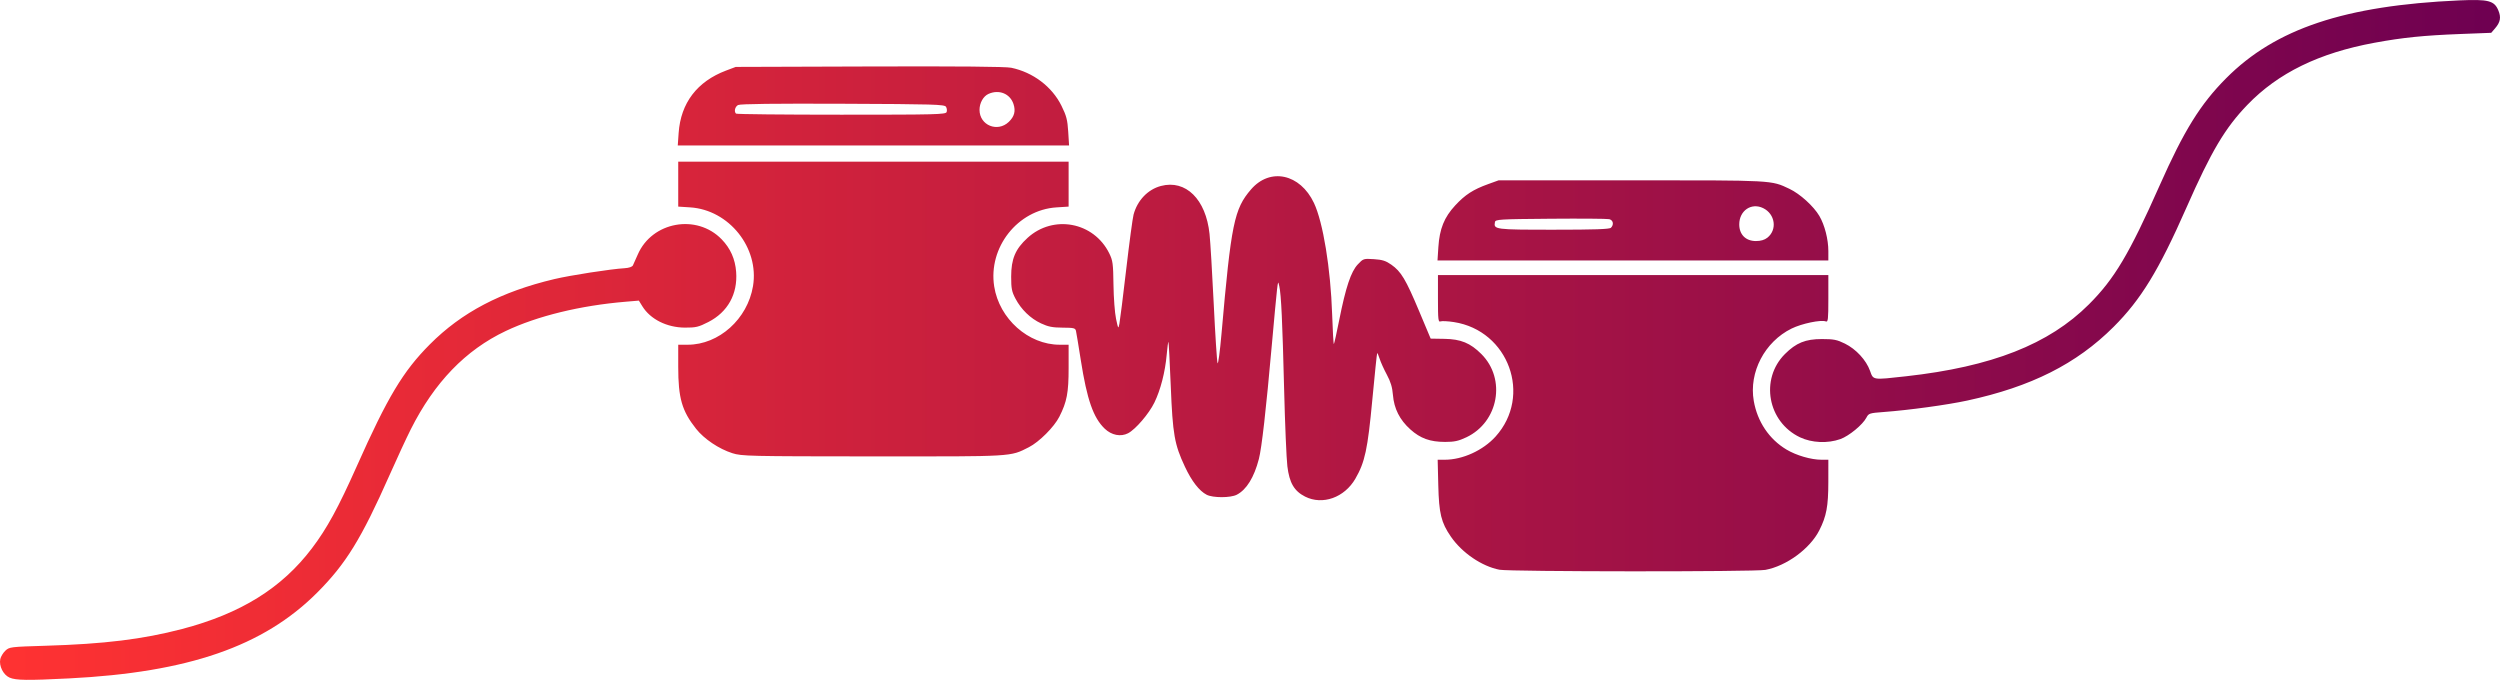 <?xml version="1.0" encoding="UTF-8" standalone="no"?>
<!-- Created with Inkscape (http://www.inkscape.org/) -->

<svg
   version="1.1"
   id="svg1147"
   width="1543.317"
   height="419.691"
   viewBox="0 0 1543.317 419.691"
   sodipodi:docname="logo.svg"
   inkscape:version="1.2.2 (b0a8486541, 2022-12-01)"
   inkscape:export-filename="logo.png"
   inkscape:export-xdpi="96"
   inkscape:export-ydpi="96"
   xmlns:inkscape="http://www.inkscape.org/namespaces/inkscape"
   xmlns:sodipodi="http://sodipodi.sourceforge.net/DTD/sodipodi-0.dtd"
   xmlns:xlink="http://www.w3.org/1999/xlink"
   xmlns="http://www.w3.org/2000/svg"
   xmlns:svg="http://www.w3.org/2000/svg">
  <defs
     id="defs1151">
    <linearGradient
       inkscape:collect="always"
       id="linearGradient1751">
      <stop
         style="stop-color:#ff3232;stop-opacity:1;"
         offset="0"
         id="stop1747" />
      <stop
         style="stop-color:#6e0051;stop-opacity:1;"
         offset="1"
         id="stop1749" />
    </linearGradient>
    <linearGradient
       inkscape:collect="always"
       xlink:href="#linearGradient1751"
       id="linearGradient1753"
       x1="0.341"
       y1="341.803"
       x2="1543.659"
       y2="341.803"
       gradientUnits="userSpaceOnUse" />
  </defs>
  <sodipodi:namedview
     id="namedview1149"
     pagecolor="#ffffff"
     bordercolor="#666666"
     borderopacity="1.0"
     inkscape:showpageshadow="2"
     inkscape:pageopacity="0.0"
     inkscape:pagecheckerboard="0"
     inkscape:deskcolor="#d1d1d1"
     showgrid="false"
     inkscape:zoom="0.23258296"
     inkscape:cx="847.0096"
     inkscape:cy="464.35044"
     inkscape:window-width="1295"
     inkscape:window-height="700"
     inkscape:window-x="0"
     inkscape:window-y="29"
     inkscape:window-maximized="1"
     inkscape:current-layer="g1153" />
  <g
     inkscape:groupmode="layer"
     inkscape:label="Image"
     id="g1153"
     transform="translate(-0.341,-131.958)">
    <path
       style="fill:url(#linearGradient1753);fill-opacity:1"
       d="m 6.24,550.26 c -3.88,-1.686 -6.647,-7.238 -5.717,-11.471 0.335,-1.524 1.746,-3.84 3.137,-5.146 2.455,-2.306 3.176,-2.395 24.76,-3.041 36.297,-1.086 60.14,-4.01 84.271,-10.336 36.281,-9.511 61.604,-25.244 80.235,-49.85 9.274,-12.249 16.273,-25.063 27.706,-50.726 18.993,-42.634 28.511,-58.508 45.044,-75.128 19.677,-19.779 43.967,-32.516 76.89,-40.32 9.915,-2.35 34.826,-6.208 43.36,-6.714 2.706,-0.161 4.682,-0.838 5.137,-1.761 0.406,-0.825 1.757,-3.841 3.001,-6.703 8.818,-20.283 36.346,-25.271 51.766,-9.382 5.438,5.603 8.374,12.211 8.959,20.16 1.003,13.639 -5.2,24.805 -17.171,30.912 -6.073,3.098 -7.687,3.483 -14.462,3.451 -11.126,-0.053 -21.32,-5.161 -26.264,-13.16 l -2.169,-3.509 -8.097,0.68 c -28.131,2.361 -54.554,8.81 -74.104,18.087 -24.784,11.761 -43.999,31.671 -58.619,60.737 -2.703,5.375 -8.548,17.975 -12.989,28 -17.516,39.546 -27.03,55 -44.819,72.802 -33.131,33.155 -79.573,49.201 -153.157,52.918 -25.781,1.302 -32.77,1.207 -36.697,-0.499 z M 926.027,483.675 c -10.946,-2.122 -23.129,-10.422 -30.038,-20.464 -5.983,-8.695 -7.335,-14.22 -7.757,-31.695 l -0.381,-15.75 h 4.378 c 11.021,0 23.631,-5.753 31.362,-14.308 22.741,-25.164 8.083,-65.439 -25.721,-70.671 -3.661,-0.567 -7.374,-0.755 -8.25,-0.419 -1.413,0.542 -1.593,-1.043 -1.593,-13.996 v -14.607 h 120.5 120.5 v 14.607 c 0,12.791 -0.193,14.533 -1.552,14.011 -3.024,-1.161 -14.846,1.303 -21.154,4.408 -16.593,8.169 -26.416,26.967 -23.335,44.657 2.235,12.835 9.486,23.623 20.182,30.024 6.058,3.626 15.2,6.292 21.57,6.292 h 4.29 l -0.012,13.75 c -0.013,14.996 -1.149,21.086 -5.559,29.804 -5.746,11.357 -20.295,22.033 -33.315,24.448 -6.691,1.241 -157.675,1.155 -164.114,-0.093 z M 806.002,438.516 c -6.729,-3.403 -9.706,-8.505 -10.94,-18.75 -0.564,-4.675 -1.463,-26.05 -2,-47.5 -1.052,-42.082 -1.814,-58.331 -2.981,-63.628 -0.714,-3.239 -0.769,-3.155 -1.404,2.128 -0.363,3.025 -1.8,18.325 -3.193,34 -3.578,40.253 -6.25,63.785 -8.012,70.549 -2.97,11.404 -7.635,18.947 -13.636,22.05 -3.859,1.996 -14.743,2.005 -18.59,0.015 -4.584,-2.371 -9.233,-8.365 -13.426,-17.313 -6.475,-13.817 -7.53,-19.837 -8.741,-49.883 -0.594,-14.728 -1.239,-26.938 -1.434,-27.133 -0.195,-0.195 -0.676,3.336 -1.069,7.845 -0.929,10.648 -3.796,21.807 -7.605,29.593 -3.396,6.944 -11.642,16.551 -16.253,18.936 -4.512,2.333 -10.183,1.218 -14.402,-2.831 -7.05,-6.766 -10.941,-17.919 -14.769,-42.329 -1.38,-8.8 -2.717,-16.9 -2.972,-18 -0.413,-1.785 -1.301,-2.005 -8.255,-2.042 -6.219,-0.033 -8.904,-0.561 -13.293,-2.613 -6.608,-3.089 -12.262,-8.567 -15.836,-15.345 -2.252,-4.271 -2.635,-6.24 -2.63,-13.5 0.008,-10.989 2.568,-17.065 10.086,-23.936 15.927,-14.556 40.931,-9.842 50.457,9.513 2.19,4.449 2.441,6.319 2.613,19.423 0.105,7.975 0.817,17.425 1.583,21 1.353,6.317 1.412,6.401 2.085,3 0.381,-1.925 2.263,-16.975 4.181,-33.444 1.918,-16.469 3.966,-31.72 4.551,-33.891 2.367,-8.789 8.79,-15.517 16.868,-17.667 15.349,-4.086 27.81,8.205 30.038,29.63 0.508,4.88 1.675,24.398 2.594,43.373 0.919,18.975 1.978,35.337 2.353,36.36 0.375,1.023 1.465,-7.077 2.424,-18 5.979,-68.163 7.819,-77.166 18.238,-89.246 11.772,-13.648 30.319,-9.65 38.846,8.374 5.635,11.912 10.284,40.381 11.23,68.775 0.344,10.32 0.825,18.564 1.069,18.32 0.244,-0.244 1.725,-6.897 3.291,-14.784 4.014,-20.218 7.244,-29.898 11.47,-34.38 3.393,-3.598 3.55,-3.649 9.948,-3.242 5.197,0.331 7.354,1.014 10.759,3.407 6.03,4.238 8.921,9.062 17.091,28.518 l 7.191,17.125 8.5,0.14 c 10.135,0.167 16.003,2.581 22.804,9.382 15.424,15.424 10.638,41.974 -9.264,51.39 -4.871,2.304 -7.41,2.858 -13.112,2.858 -9.272,10e-4 -15.282,-2.163 -21.478,-7.734 -6.563,-5.901 -10.066,-12.829 -10.741,-21.246 -0.381,-4.753 -1.4,-8.145 -3.759,-12.519 -1.78,-3.3 -3.779,-7.718 -4.443,-9.817 -0.664,-2.099 -1.353,-3.671 -1.532,-3.492 -0.178,0.178 -1.526,13.144 -2.994,28.812 -2.872,30.65 -4.546,38.443 -10.457,48.685 -6.746,11.688 -20.28,16.51 -31.05,11.063 z m -353.537,-26.785 c -8.312,-2.636 -17.455,-8.78 -22.427,-15.071 -8.748,-11.067 -11.011,-18.937 -11.011,-38.289 v -13.606 h 5.843 c 19.272,0 36.956,-15.866 40.322,-36.176 3.919,-23.653 -14.773,-47.072 -38.803,-48.614 l -7.361,-0.472 v -13.868 -13.868 h 120.5 120.5 v 13.868 13.868 l -7.504,0.482 c -23.957,1.537 -42.222,24.723 -38.441,48.798 3.138,19.982 21.109,35.983 40.414,35.983 h 5.532 v 14.319 c 0,15.367 -1.05,20.89 -5.728,30.128 -3.213,6.345 -12.481,15.613 -18.826,18.826 -11.684,5.917 -8.557,5.733 -96.378,5.672 -76.626,-0.053 -80.865,-0.15 -86.63,-1.978 z m 659.062,-9.815 c -19.994,-9.492 -24.778,-35.924 -9.304,-51.399 6.913,-6.913 12.677,-9.251 22.804,-9.251 7.29,0 9.314,0.4 14.214,2.806 6.883,3.38 13.174,10.204 15.535,16.852 2.038,5.739 1.395,5.643 22.25,3.318 52.974,-5.908 88.138,-19.731 112.827,-44.355 15.75,-15.709 24.979,-31.214 43.643,-73.327 15.052,-33.963 25.175,-50.287 41.126,-66.318 30.454,-30.608 73.237,-44.89 143.908,-48.039 17.934,-0.799 21.583,0.135 24.105,6.17 1.805,4.32 1.272,7.258 -2.006,11.069 l -2.383,2.77 -18.86,0.729 c -22.923,0.886 -35.685,2.184 -53.194,5.41 -34.267,6.315 -59.485,18.63 -78.46,38.313 -13.822,14.339 -22.292,28.627 -37.701,63.602 -17.012,38.612 -28.023,56.624 -44.938,73.507 -22.889,22.848 -50.889,36.94 -90.332,45.464 -12.372,2.674 -35.87,5.892 -51.516,7.056 -8.819,0.656 -9.351,0.828 -10.708,3.452 -2.263,4.377 -10.73,11.36 -16.096,13.276 -7.81,2.789 -17.631,2.353 -24.915,-1.105 z M 888.282,284.516 c 0.734,-11.29 3.603,-18.403 10.373,-25.715 6.17,-6.664 11.064,-9.83 20.41,-13.203 l 6.462,-2.332 h 82 c 88.098,0 86.103,-0.107 97.448,5.251 6.531,3.084 14.977,10.739 18.519,16.783 3.275,5.589 5.533,14.435 5.533,21.677 v 5.79 h -120.641 -120.641 z m 203.076,-5.795 c 6.254,-4.92 4.886,-14.639 -2.575,-18.284 -7.269,-3.552 -14.756,1.543 -14.756,10.041 0,6.285 4.004,10.288 10.288,10.288 2.961,0 5.309,-0.682 7.043,-2.045 z m -96.531,-6.155 c 1.946,-1.946 1.399,-4.713 -1.05,-5.31 -1.238,-0.302 -17.544,-0.423 -36.237,-0.269 -31.794,0.261 -34.009,0.395 -34.333,2.077 -0.884,4.593 -0.041,4.702 36.242,4.702 25.249,0 34.491,-0.313 35.378,-1.2 z m -575.54,-58.55 c 1.303,-18.482 11.398,-31.757 29.279,-38.502 l 5.961,-2.248 82.482,-0.273 c 55.034,-0.182 84.174,0.078 87.565,0.782 13.479,2.798 25.206,11.666 31.042,23.473 3.045,6.162 3.706,8.692 4.157,15.922 l 0.536,8.596 H 539.525 418.741 Z m 203.815,-6.822 c 3.453,-3.308 4.334,-6.658 2.897,-11.013 -2.128,-6.448 -8.972,-9.195 -15.5,-6.22 -3.164,1.442 -5.472,5.584 -5.472,9.821 0,9.522 11.115,14.08 18.075,7.412 z m -38.385,-6.064 c 0.345,-0.9 0.17,-2.362 -0.39,-3.25 -0.916,-1.453 -7.278,-1.64 -63.711,-1.872 -42.078,-0.173 -63.333,0.085 -64.641,0.785 -1.901,1.018 -2.615,3.972 -1.282,5.306 0.367,0.367 29.631,0.667 65.031,0.667 58.667,0 64.42,-0.145 64.992,-1.636 z"
       id="path1274" />
  </g>
</svg>
